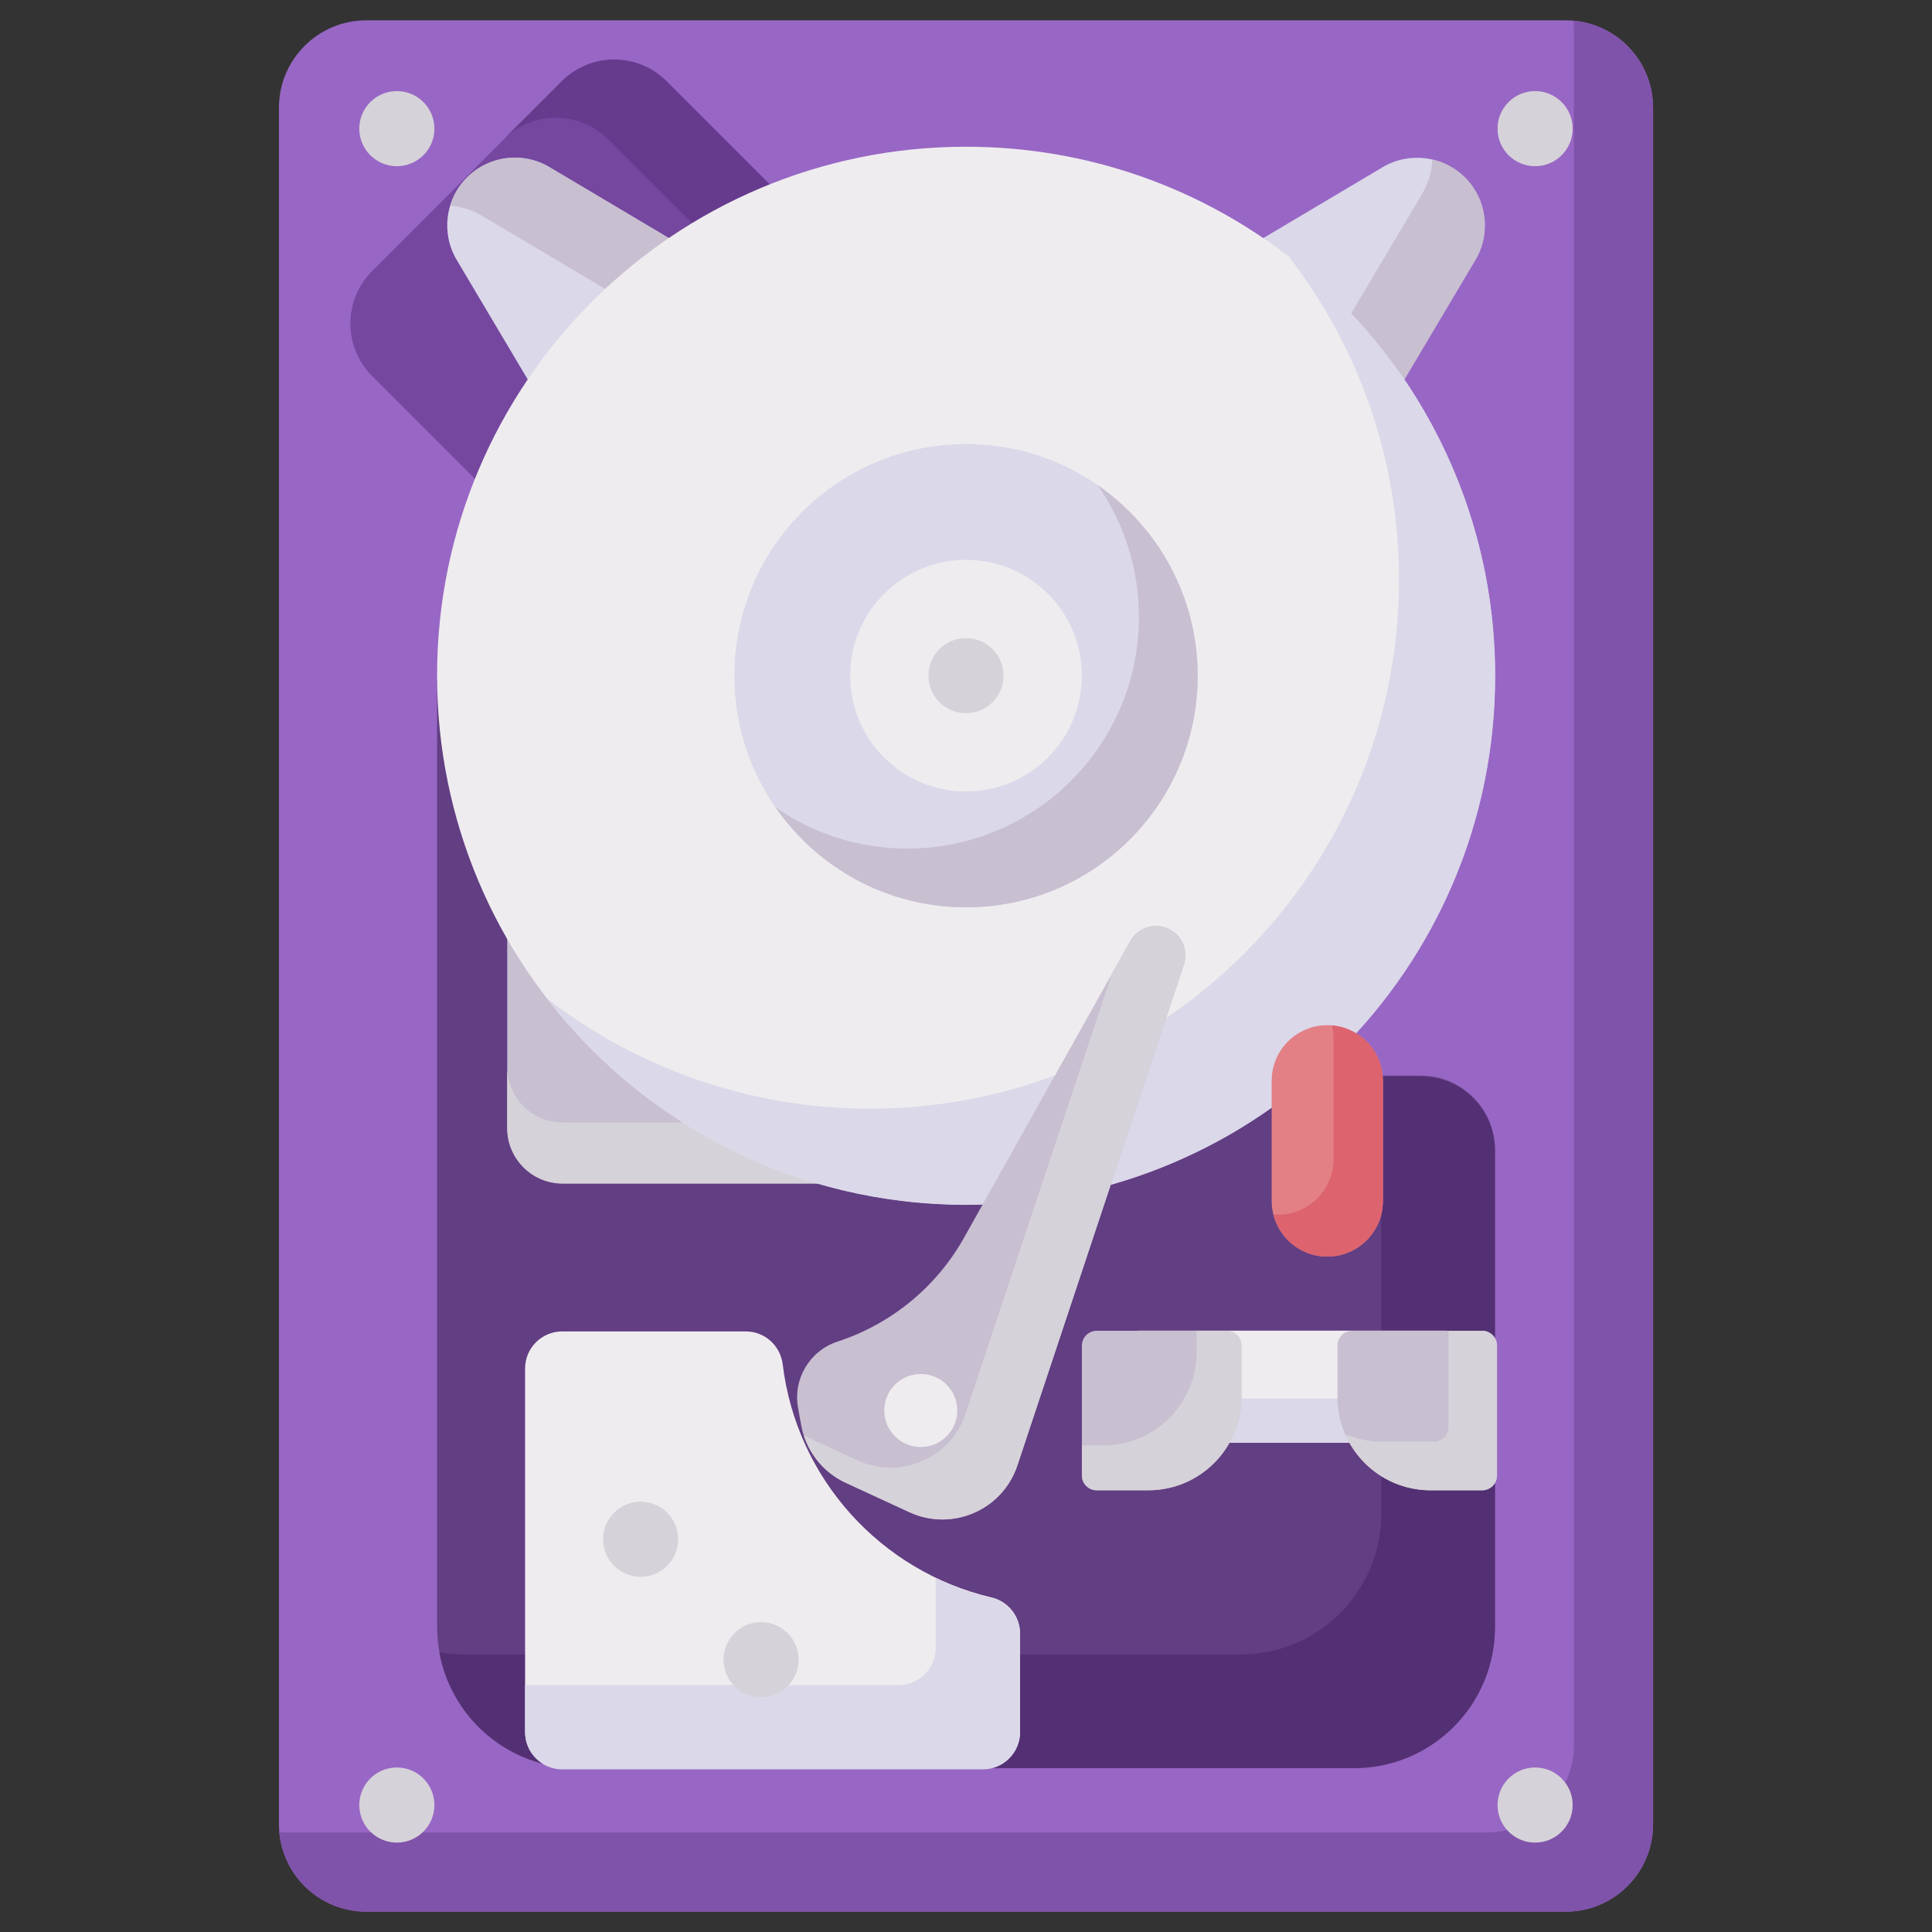 <?xml version="1.0" encoding="UTF-8" standalone="no" ?>
<!DOCTYPE svg PUBLIC "-//W3C//DTD SVG 1.1//EN" "http://www.w3.org/Graphics/SVG/1.1/DTD/svg11.dtd">
<svg xmlns="http://www.w3.org/2000/svg" xmlns:xlink="http://www.w3.org/1999/xlink" version="1.1" width="500" height="500" viewBox="0 0 500 500" xml:space="preserve">
<rect x="0" y="0" width="500" height="500" fill="#333333" stroke="none"/>
<desc>Created with Fabric.js 4.6.0</desc>
<defs>
</defs>
<g transform="matrix(0.96 0 0 0.96 250 250)" id="Fvdqg10uivv0reO49mIUE"  >
<path style="stroke: none; stroke-width: 1; stroke-dasharray: none; stroke-linecap: butt; stroke-dashoffset: 0; stroke-linejoin: miter; stroke-miterlimit: 4; fill: rgb(152,103,197); fill-rule: nonzero; opacity: 1;" vector-effect="non-scaling-stroke"  transform=" translate(-254.93, -254.93)" d="M 416.609 509.866 L 93.257 509.866 C 80.255 509.866 69.715 499.326 69.715 486.324 L 69.715 23.542 C 69.714 10.54 80.255 -2.842170943040401e-14 93.257 -2.842170943040401e-14 L 416.61 -2.842170943040401e-14 C 429.612 -2.842170943040401e-14 440.152 10.54 440.152 23.542 L 440.152 486.323 C 440.152 499.326 429.612 509.866 416.609 509.866 z" stroke-linecap="round" />
</g>
<g transform="matrix(0.96 0 0 0.96 250.05 250.05)" id="ZW2GzBHSa9hxwGdnio6DH"  >
<path style="stroke: none; stroke-width: 1; stroke-dasharray: none; stroke-linecap: butt; stroke-dashoffset: 0; stroke-linejoin: miter; stroke-miterlimit: 4; fill: rgb(128,83,170); fill-rule: nonzero; opacity: 1;" vector-effect="non-scaling-stroke"  transform=" translate(-254.98, -254.98)" d="M 418.703 0.098 C 418.764 0.788 418.801 1.486 418.801 2.192 L 418.801 464.973 C 418.801 477.975 408.261 488.515 395.259 488.515 L 71.906 488.515 C 71.2 488.515 70.503 488.478 69.812 488.417 C 70.872 500.438 80.961 509.866 93.257 509.866 L 416.61 509.866 C 429.612 509.866 440.152 499.326 440.152 486.324 L 440.152 23.542 C 440.152 11.246 430.724 1.158 418.703 0.098 z" stroke-linecap="round" />
</g>
<g transform="matrix(0.96 0 0 0.96 146.7 71.56)" id="raUljc5X4G9oMY4k_8HDe"  >
<path style="stroke: none; stroke-width: 1; stroke-dasharray: none; stroke-linecap: butt; stroke-dashoffset: 0; stroke-linejoin: miter; stroke-miterlimit: 4; fill: rgb(117,71,159); fill-rule: nonzero; opacity: 1;" vector-effect="non-scaling-stroke"  transform=" translate(-147.82, -69.91)" d="M 206.184 48.946 L 126.857 128.273 L 95.318 96.734 C 87.508 88.924 87.508 76.26 95.318 68.45 L 146.36 17.408 C 154.17 9.598 166.834 9.598 174.644 17.408 z" stroke-linecap="round" />
</g>
<g transform="matrix(0.96 0 0 0.96 166.56 40.88)" id="-9x95ljF2d0Hw5m0umUiz"  >
<path style="stroke: none; stroke-width: 1; stroke-dasharray: none; stroke-linecap: butt; stroke-dashoffset: 0; stroke-linejoin: miter; stroke-miterlimit: 4; fill: rgb(102,59,142); fill-rule: nonzero; opacity: 1;" vector-effect="non-scaling-stroke"  transform=" translate(-168.42, -38.1)" d="M 174.645 17.407 C 166.835 9.597 154.171 9.597 146.361 17.407 L 130.647 33.121 C 138.457 25.311 151.121 25.311 158.931 33.121 L 190.47 64.66 L 206.184 48.946 z" stroke-linecap="round" />
</g>
<g transform="matrix(0.96 0 0 0.96 250 316.44)" id="AunKsl_aHD51vS5AcID__"  >
<path style="stroke: none; stroke-width: 1; stroke-dasharray: none; stroke-linecap: butt; stroke-dashoffset: 0; stroke-linejoin: miter; stroke-miterlimit: 4; fill: rgb(98,62,131); fill-rule: nonzero; opacity: 1;" vector-effect="non-scaling-stroke"  transform=" translate(-254.93, -323.83)" d="M 192.725 284.179 L 192.725 177.022 L 112.339 177.022 L 112.339 432.632 C 112.339 453.619 129.352 470.632 150.339 470.632 L 359.527 470.632 C 380.514 470.632 397.527 453.619 397.527 432.632 L 397.527 304.179 C 397.527 293.133 388.573 284.179 377.527 284.179 z" stroke-linecap="round" />
</g>
<g transform="matrix(0.96 0 0 0.96 250.3 368.12)" id="e-RG025hN0svA5bP1esVm"  >
<path style="stroke: none; stroke-width: 1; stroke-dasharray: none; stroke-linecap: butt; stroke-dashoffset: 0; stroke-linejoin: miter; stroke-miterlimit: 4; fill: rgb(83,48,115); fill-rule: nonzero; opacity: 1;" vector-effect="non-scaling-stroke"  transform=" translate(-255.24, -377.41)" d="M 377.527 284.179 L 366.881 284.179 L 366.881 401.986 C 366.881 422.973 349.868 439.986 328.881 439.986 L 119.694 439.986 C 117.391 439.986 115.139 439.77 112.949 439.377 C 116.134 457.144 131.657 470.632 150.34 470.632 L 359.528 470.632 C 380.515 470.632 397.528 453.619 397.528 432.632 L 397.528 304.179 C 397.527 293.133 388.572 284.179 377.527 284.179 z" stroke-linecap="round" />
</g>
<g transform="matrix(0.96 0 0 0.96 199.94 401.17)" id="TX5X3ztDBZvYHWzF-IQ31"  >
<path style="stroke: none; stroke-width: 1; stroke-dasharray: none; stroke-linecap: butt; stroke-dashoffset: 0; stroke-linejoin: miter; stroke-miterlimit: 4; fill: rgb(239,236,239); fill-rule: nonzero; opacity: 1;" vector-effect="non-scaling-stroke"  transform=" translate(-203.03, -411.67)" d="M 262.043 424.421 C 232.302 417.455 209.494 392.485 205.771 361.627 C 205.16 356.562 200.936 352.714 195.835 352.714 L 146.314 352.714 C 140.791 352.714 136.314 357.191 136.314 362.714 L 136.314 460.633 C 136.314 466.156 140.791 470.633 146.314 470.633 L 259.752 470.633 C 265.275 470.633 269.752 466.156 269.752 460.633 L 269.752 434.147 C 269.751 429.507 266.559 425.478 262.043 424.421 z" stroke-linecap="round" />
</g>
<g transform="matrix(0.96 0 0 0.96 199.94 433.18)" id="2bei7ZSTqHW8Cp9WRB2P8"  >
<path style="stroke: none; stroke-width: 1; stroke-dasharray: none; stroke-linecap: butt; stroke-dashoffset: 0; stroke-linejoin: miter; stroke-miterlimit: 4; fill: rgb(219,216,233); fill-rule: nonzero; opacity: 1;" vector-effect="non-scaling-stroke"  transform=" translate(-203.03, -444.87)" d="M 262.043 424.421 C 256.793 423.191 251.765 421.39 247.014 419.105 L 247.014 437.895 C 247.014 443.418 242.537 447.895 237.014 447.895 L 136.313 447.895 L 136.313 460.632 C 136.313 466.155 140.79 470.632 146.313 470.632 L 259.751 470.632 C 265.274 470.632 269.751 466.155 269.751 460.632 L 269.751 434.146 C 269.751 429.507 266.559 425.479 262.043 424.421 z" stroke-linecap="round" />
</g>
<g transform="matrix(0.96 0 0 0.96 148.48 73.57)" id="YR1V6ZnkWi7Zfqv9Cb3Zk"  >
<path style="stroke: none; stroke-width: 1; stroke-dasharray: none; stroke-linecap: butt; stroke-dashoffset: 0; stroke-linejoin: miter; stroke-miterlimit: 4; fill: rgb(219,216,233); fill-rule: nonzero; opacity: 1;" vector-effect="non-scaling-stroke"  transform=" translate(-149.68, -72)" d="M 120.912 43.235 C 115.019 49.128 113.874 58.268 118.13 65.433 L 142.295 106.106 L 183.782 64.619 L 143.11 40.454 C 135.945 36.197 126.805 37.342 120.912 43.235 z" stroke-linecap="round" />
</g>
<g transform="matrix(0.96 0 0 0.96 148.87 60.81)" id="NSXr6xSmVIZ4YL5p4mabE"  >
<path style="stroke: none; stroke-width: 1; stroke-dasharray: none; stroke-linecap: butt; stroke-dashoffset: 0; stroke-linejoin: miter; stroke-miterlimit: 4; fill: rgb(200,191,209); fill-rule: nonzero; opacity: 1;" vector-effect="non-scaling-stroke"  transform=" translate(-150.07, -58.77)" d="M 124.987 53.623 L 168.767 79.634 L 183.783 64.618 L 143.11 40.454 C 135.945 36.197 126.805 37.342 120.912 43.235 C 118.736 45.411 117.213 48.03 116.364 50.828 C 119.341 51.107 122.288 52.019 124.987 53.623 z" stroke-linecap="round" />
</g>
<g transform="matrix(0.96 0 0 0.96 351.5 73.57)" id="b0WKv-QuxPcxnEMcvDu5i"  >
<path style="stroke: none; stroke-width: 1; stroke-dasharray: none; stroke-linecap: butt; stroke-dashoffset: 0; stroke-linejoin: miter; stroke-miterlimit: 4; fill: rgb(219,216,233); fill-rule: nonzero; opacity: 1;" vector-effect="non-scaling-stroke"  transform=" translate(-360.19, -72)" d="M 388.954 43.235 C 394.847 49.128 395.992 58.268 391.735 65.433 L 367.57 106.106 L 326.083 64.619 L 366.756 40.454 C 373.921 36.197 383.061 37.342 388.954 43.235 z" stroke-linecap="round" />
</g>
<g transform="matrix(0.96 0 0 0.96 363.97 73.8)" id="__tHZyopP84StzSfjL3KO"  >
<path style="stroke: none; stroke-width: 1; stroke-dasharray: none; stroke-linecap: butt; stroke-dashoffset: 0; stroke-linejoin: miter; stroke-miterlimit: 4; fill: rgb(200,191,209); fill-rule: nonzero; opacity: 1;" vector-effect="non-scaling-stroke"  transform=" translate(-373.11, -72.24)" d="M 388.954 43.235 C 386.462 40.743 383.388 39.111 380.13 38.366 C 379.95 41.621 379.013 44.863 377.262 47.811 L 351.924 90.458 L 367.571 106.105 L 391.736 65.432 C 395.993 58.268 394.847 49.128 388.954 43.235 z" stroke-linecap="round" />
</g>
<g transform="matrix(0.96 0 0 0.96 181.38 270.41)" id="oEwd-KpYpUeme-RC6iEaK"  >
<path style="stroke: none; stroke-width: 1; stroke-dasharray: none; stroke-linecap: butt; stroke-dashoffset: 0; stroke-linejoin: miter; stroke-miterlimit: 4; fill: rgb(200,191,209); fill-rule: nonzero; opacity: 1;" vector-effect="non-scaling-stroke"  transform=" translate(-183.78, -276.09)" d="M 235.983 313.407 L 146.517 313.407 C 138.269 313.407 131.582 306.72 131.582 298.472 L 131.582 238.782 L 235.983 238.782 z" stroke-linecap="round" />
</g>
<g transform="matrix(0.96 0 0 0.96 181.38 291.24)" id="P45cutcWSvZJB8-MYc_SO"  >
<path style="stroke: none; stroke-width: 1; stroke-dasharray: none; stroke-linecap: butt; stroke-dashoffset: 0; stroke-linejoin: miter; stroke-miterlimit: 4; fill: rgb(214,210,217); fill-rule: nonzero; opacity: 1;" vector-effect="non-scaling-stroke"  transform=" translate(-183.78, -297.7)" d="M 131.582 281.983 L 131.582 298.473 C 131.582 306.721 138.269 313.408 146.517 313.408 L 235.983 313.408 L 235.983 296.918 L 146.517 296.918 C 138.269 296.918 131.582 290.231 131.582 281.983 z" stroke-linecap="round" />
</g>
<g transform="matrix(0.96 0 0 0.96 250 174.86)" id="jzs3nGSurbSLobZu8hNc4"  >
<path style="stroke: none; stroke-width: 1; stroke-dasharray: none; stroke-linecap: butt; stroke-dashoffset: 0; stroke-linejoin: miter; stroke-miterlimit: 4; fill: rgb(239,236,239); fill-rule: nonzero; opacity: 1;" vector-effect="non-scaling-stroke"  transform=" translate(-254.93, -177.02)" d="M 397.527 177.022 C 397.527 255.774 333.686 319.616 254.933 319.616 C 176.18 319.616 112.339 255.775 112.339 177.022 C 112.339 98.269 176.181 34.429 254.933 34.429 C 287.855 34.429 318.17 45.586 342.306 64.325 C 342.306 64.325 354.44 78.003 360.188 84.422 C 364.459 89.191 369.413 91.755 373.019 97.069 C 388.489 119.871 397.527 147.391 397.527 177.022 z" stroke-linecap="round" />
</g>
<g transform="matrix(0.96 0 0 0.96 264.29 189.15)" id="Yyluka7_FmgNazb9WdvD9"  >
<path style="stroke: none; stroke-width: 1; stroke-dasharray: none; stroke-linecap: butt; stroke-dashoffset: 0; stroke-linejoin: miter; stroke-miterlimit: 4; fill: rgb(219,216,233); fill-rule: nonzero; opacity: 1;" vector-effect="non-scaling-stroke"  transform=" translate(-269.75, -191.84)" d="M 341.954 64.064 C 360.532 88.143 371.59 118.321 371.59 151.085 C 371.59 229.837 307.749 293.679 228.996 293.679 C 196.231 293.679 166.054 282.621 141.975 264.043 C 168.05 297.839 208.945 319.615 254.933 319.615 C 333.685 319.615 397.527 255.774 397.527 177.021 C 397.527 131.035 375.751 90.139 341.954 64.064 z" stroke-linecap="round" />
</g>
<g transform="matrix(0.96 0 0 0.96 250 174.86)" id="7fTi2NZQGsbEq9RwLPKmN"  >
<path style="stroke: none; stroke-width: 1; stroke-dasharray: none; stroke-linecap: butt; stroke-dashoffset: 0; stroke-linejoin: miter; stroke-miterlimit: 4; fill: rgb(219,216,233); fill-rule: nonzero; opacity: 1;" vector-effect="non-scaling-stroke"  transform=" translate(-254.93, -177.02)" d="M 254.933 114.585 C 220.45 114.585 192.495 142.539 192.495 177.023 C 192.495 211.507 220.449 239.461 254.933 239.461 C 289.417 239.461 317.371 211.507 317.371 177.023 C 317.371 142.539 289.416 114.585 254.933 114.585 z M 254.933 208.241 C 237.691 208.241 223.714 194.264 223.714 177.022 C 223.714 159.78 237.691 145.803 254.933 145.803 C 272.175 145.803 286.152 159.78 286.152 177.022 C 286.152 194.264 272.175 208.241 254.933 208.241 z" stroke-linecap="round" />
</g>
<g transform="matrix(0.96 0 0 0.96 255.35 180.21)" id="zKGi_P4SqbJjCsc-Lzgip"  >
<path style="stroke: none; stroke-width: 1; stroke-dasharray: none; stroke-linecap: butt; stroke-dashoffset: 0; stroke-linejoin: miter; stroke-miterlimit: 4; fill: rgb(200,191,209); fill-rule: nonzero; opacity: 1;" vector-effect="non-scaling-stroke"  transform=" translate(-260.48, -182.57)" d="M 290.437 125.671 C 297.421 135.753 301.523 147.982 301.523 161.175 C 301.523 195.658 273.569 223.613 239.086 223.613 C 225.893 223.613 213.664 219.511 203.582 212.527 C 214.852 228.797 233.643 239.461 254.933 239.461 C 289.416 239.461 317.371 211.507 317.371 177.023 C 317.371 155.732 306.707 136.941 290.437 125.671 z" stroke-linecap="round" />
</g>
<g transform="matrix(0.96 0 0 0.96 250 174.86)" id="M2ilMC2uSuTA4Jfg9wpj4"  >
<path style="stroke: none; stroke-width: 1; stroke-dasharray: none; stroke-linecap: butt; stroke-dashoffset: 0; stroke-linejoin: miter; stroke-miterlimit: 4; fill: rgb(214,210,217); fill-rule: nonzero; opacity: 1;" vector-effect="non-scaling-stroke"  transform=" translate(-10.13, -10.13)" d="M 0 10.125 C 0 4.533 4.533 0 10.125 0 C 15.717 0 20.25 4.533 20.25 10.125 C 20.25 15.717 15.717 20.25 10.125 20.25 C 4.533 20.25 0 15.717 0 10.125 z" stroke-linecap="round" />
</g>
<g transform="matrix(0.96 0 0 0.96 165.8 398.36)" id="zGRs5kO8XhXvgLgwlf2ng"  >
<path style="stroke: none; stroke-width: 1; stroke-dasharray: none; stroke-linecap: butt; stroke-dashoffset: 0; stroke-linejoin: miter; stroke-miterlimit: 4; fill: rgb(214,210,217); fill-rule: nonzero; opacity: 1;" vector-effect="non-scaling-stroke"  transform=" translate(-10.13, -10.13)" d="M 0 10.125 C 0 4.533 4.533 0 10.125 0 C 15.717 0 20.25 4.533 20.25 10.125 C 20.25 15.717 15.717 20.25 10.125 20.25 C 4.533 20.25 0 15.717 0 10.125 z" stroke-linecap="round" />
</g>
<g transform="matrix(0.96 0 0 0.96 196.97 429.53)" id="AVoYyFWifecPe4SEXntPm"  >
<path style="stroke: none; stroke-width: 1; stroke-dasharray: none; stroke-linecap: butt; stroke-dashoffset: 0; stroke-linejoin: miter; stroke-miterlimit: 4; fill: rgb(214,210,217); fill-rule: nonzero; opacity: 1;" vector-effect="non-scaling-stroke"  transform=" translate(-10.13, -10.13)" d="M 0 10.125 C 0 4.533 4.533 0 10.125 0 C 15.717 0 20.25 4.533 20.25 10.125 C 20.25 15.717 15.717 20.25 10.125 20.25 C 4.533 20.25 0 15.717 0 10.125 z" stroke-linecap="round" />
</g>
<g transform="matrix(0.96 0 0 0.96 102.71 467.15)" id="iU_u4DM3haVZg0aq7ZCcv"  >
<path style="stroke: none; stroke-width: 1; stroke-dasharray: none; stroke-linecap: butt; stroke-dashoffset: 0; stroke-linejoin: miter; stroke-miterlimit: 4; fill: rgb(214,210,217); fill-rule: nonzero; opacity: 1;" vector-effect="non-scaling-stroke"  transform=" translate(-10.13, -10.13)" d="M 0 10.125 C 0 4.533 4.533 0 10.125 0 C 15.717 0 20.25 4.533 20.25 10.125 C 20.25 15.717 15.717 20.25 10.125 20.25 C 4.533 20.25 0 15.717 0 10.125 z" stroke-linecap="round" />
</g>
<g transform="matrix(0.96 0 0 0.96 397.29 467.15)" id="ltG77FlCr6y7DJ4YKACM-"  >
<path style="stroke: none; stroke-width: 1; stroke-dasharray: none; stroke-linecap: butt; stroke-dashoffset: 0; stroke-linejoin: miter; stroke-miterlimit: 4; fill: rgb(214,210,217); fill-rule: nonzero; opacity: 1;" vector-effect="non-scaling-stroke"  transform=" translate(-10.13, -10.13)" d="M 0 10.125 C 0 4.533 4.533 0 10.125 0 C 15.717 0 20.25 4.533 20.25 10.125 C 20.25 15.717 15.717 20.25 10.125 20.25 C 4.533 20.25 0 15.717 0 10.125 z" stroke-linecap="round" />
</g>
<g transform="matrix(0.96 0 0 0.96 102.71 33.3)" id="i5bmGEcuK8q3Mr-EOJJF_"  >
<path style="stroke: none; stroke-width: 1; stroke-dasharray: none; stroke-linecap: butt; stroke-dashoffset: 0; stroke-linejoin: miter; stroke-miterlimit: 4; fill: rgb(214,210,217); fill-rule: nonzero; opacity: 1;" vector-effect="non-scaling-stroke"  transform=" translate(-10.13, -10.13)" d="M 0 10.125 C 0 4.533 4.533 0 10.125 0 C 15.717 0 20.25 4.533 20.25 10.125 C 20.25 15.717 15.717 20.25 10.125 20.25 C 4.533 20.25 0 15.717 0 10.125 z" stroke-linecap="round" />
</g>
<g transform="matrix(0.96 0 0 0.96 397.29 33.3)" id="xQgAXPwy2yUEcbTBmGk7g"  >
<path style="stroke: none; stroke-width: 1; stroke-dasharray: none; stroke-linecap: butt; stroke-dashoffset: 0; stroke-linejoin: miter; stroke-miterlimit: 4; fill: rgb(214,210,217); fill-rule: nonzero; opacity: 1;" vector-effect="non-scaling-stroke"  transform=" translate(-10.13, -10.13)" d="M 0 10.125 C 0 4.533 4.533 0 10.125 0 C 15.717 0 20.25 4.533 20.25 10.125 C 20.25 15.717 15.717 20.25 10.125 20.25 C 4.533 20.25 0 15.717 0 10.125 z" stroke-linecap="round" />
</g>
<g transform="matrix(0.96 0 0 0.96 334.4 358.86)" id="4UlbwhbPnwdfVKhqTidTl"  >
<path style="stroke: none; stroke-width: 1; stroke-dasharray: none; stroke-linecap: butt; stroke-dashoffset: 0; stroke-linejoin: miter; stroke-miterlimit: 4; fill: rgb(239,236,239); fill-rule: nonzero; opacity: 1;" vector-effect="non-scaling-stroke"  transform=" translate(-342.45, -367.81)" d="M 300.751 352.714 L 384.152 352.714 L 384.152 382.898 L 300.751 382.898 z" stroke-linecap="round" />
</g>
<g transform="matrix(0.96 0 0 0.96 334.4 367.67)" id="yJSJjFZxX20KuneRALy9D"  >
<path style="stroke: none; stroke-width: 1; stroke-dasharray: none; stroke-linecap: butt; stroke-dashoffset: 0; stroke-linejoin: miter; stroke-miterlimit: 4; fill: rgb(219,216,233); fill-rule: nonzero; opacity: 1;" vector-effect="non-scaling-stroke"  transform=" translate(-342.45, -376.94)" d="M 300.751 370.991 L 384.152 370.991 L 384.152 382.897 L 300.751 382.897 z" stroke-linecap="round" />
</g>
<g transform="matrix(0.96 0 0 0.96 300.63 365.04)" id="oscPBWd7tEklFWaPDtnzh"  >
<path style="stroke: none; stroke-width: 1; stroke-dasharray: none; stroke-linecap: butt; stroke-dashoffset: 0; stroke-linejoin: miter; stroke-miterlimit: 4; fill: rgb(200,191,209); fill-rule: nonzero; opacity: 1;" vector-effect="non-scaling-stroke"  transform=" translate(-307.43, -374.21)" d="M 303.851 395.712 L 289.933 395.712 C 287.724 395.712 285.933 393.921 285.933 391.712 L 285.933 356.714 C 285.933 354.505 287.724 352.714 289.933 352.714 L 324.931 352.714 C 327.14 352.714 328.931 354.505 328.931 356.714 L 328.931 370.632 C 328.931 384.483 317.702 395.712 303.851 395.712 z" stroke-linecap="round" />
</g>
<g transform="matrix(0.96 0 0 0.96 300.63 365.04)" id="yDEBkmNVyL4m0ovJrbqL3"  >
<path style="stroke: none; stroke-width: 1; stroke-dasharray: none; stroke-linecap: butt; stroke-dashoffset: 0; stroke-linejoin: miter; stroke-miterlimit: 4; fill: rgb(214,210,217); fill-rule: nonzero; opacity: 1;" vector-effect="non-scaling-stroke"  transform=" translate(-307.43, -374.21)" d="M 324.931 352.714 L 316.837 352.714 L 316.837 358.538 C 316.837 372.39 305.608 383.618 291.757 383.618 L 285.933 383.618 L 285.933 391.712 C 285.933 393.921 287.724 395.712 289.933 395.712 L 303.851 395.712 C 317.703 395.712 328.931 384.483 328.931 370.632 L 328.931 356.714 C 328.931 354.504 327.14 352.714 324.931 352.714 z" stroke-linecap="round" />
</g>
<g transform="matrix(0.96 0 0 0.96 366.78 365.04)" id="HT9ir0r1Q75cr0d0tm5Mo"  >
<path style="stroke: none; stroke-width: 1; stroke-dasharray: none; stroke-linecap: butt; stroke-dashoffset: 0; stroke-linejoin: miter; stroke-miterlimit: 4; fill: rgb(200,191,209); fill-rule: nonzero; opacity: 1;" vector-effect="non-scaling-stroke"  transform=" translate(-376.03, -374.21)" d="M 379.609 395.712 L 393.527 395.712 C 395.736 395.712 397.527 393.921 397.527 391.712 L 397.527 356.714 C 397.527 354.505 395.736 352.714 393.527 352.714 L 358.529 352.714 C 356.32 352.714 354.529 354.505 354.529 356.714 L 354.529 370.632 C 354.529 384.483 365.757 395.712 379.609 395.712 z" stroke-linecap="round" />
</g>
<g transform="matrix(0.96 0 0 0.96 367.77 365.04)" id="HnIK7IQ2aGl_GDENlvTl5"  >
<path style="stroke: none; stroke-width: 1; stroke-dasharray: none; stroke-linecap: butt; stroke-dashoffset: 0; stroke-linejoin: miter; stroke-miterlimit: 4; fill: rgb(214,210,217); fill-rule: nonzero; opacity: 1;" vector-effect="non-scaling-stroke"  transform=" translate(-377.05, -374.21)" d="M 393.527 352.714 L 384.432 352.714 L 384.432 378.618 C 384.432 380.827 382.641 382.618 380.432 382.618 L 366.514 382.618 C 362.983 382.618 359.625 381.885 356.578 380.569 C 360.427 389.477 369.288 395.713 379.609 395.713 L 393.527 395.713 C 395.736 395.713 397.527 393.922 397.527 391.713 L 397.527 356.715 C 397.527 354.504 395.736 352.714 393.527 352.714 z" stroke-linecap="round" />
</g>
<g transform="matrix(0.96 0 0 0.96 256.54 316.44)" id="V3GJFJaX52ckZ24NoXYNs"  >
<path style="stroke: none; stroke-width: 1; stroke-dasharray: none; stroke-linecap: butt; stroke-dashoffset: 0; stroke-linejoin: miter; stroke-miterlimit: 4; fill: rgb(200,191,209); fill-rule: nonzero; opacity: 1;" vector-effect="non-scaling-stroke"  transform=" translate(-261.72, -323.83)" d="M 209.628 373.713 L 210.473 378.399 C 211.705 385.232 216.192 391.034 222.496 393.944 L 239.639 401.86 C 251.162 407.181 264.751 401.298 268.756 389.255 L 313.653 254.262 C 315.134 249.81 312.448 245.052 307.87 244.02 C 304.446 243.248 300.921 244.818 299.205 247.88 L 254.386 327.856 C 246.94 341.143 234.768 351.142 220.289 355.866 C 212.777 358.318 208.226 365.937 209.628 373.713 z" stroke-linecap="round" />
</g>
<g transform="matrix(0.96 0 0 0.96 257.41 316.44)" id="rG_qXy2DFIhYsXT6zhWkQ"  >
<path style="stroke: none; stroke-width: 1; stroke-dasharray: none; stroke-linecap: butt; stroke-dashoffset: 0; stroke-linejoin: miter; stroke-miterlimit: 4; fill: rgb(214,210,217); fill-rule: nonzero; opacity: 1;" vector-effect="non-scaling-stroke"  transform=" translate(-262.62, -323.83)" d="M 307.87 244.02 C 304.446 243.248 300.921 244.818 299.205 247.88 L 294.18 256.847 L 254.788 375.287 C 250.783 387.33 237.194 393.213 225.671 387.892 L 211.186 381.203 C 213.006 386.798 217.076 391.441 222.496 393.943 L 239.639 401.859 C 251.162 407.18 264.751 401.297 268.756 389.254 L 313.653 254.261 C 315.133 249.81 312.447 245.052 307.87 244.02 z" stroke-linecap="round" />
</g>
<g transform="matrix(0.96 0 0 0.96 238.3 365.04)" id="7EA77_UtE_bkKmwhEkhxX"  >
<path style="stroke: none; stroke-width: 1; stroke-dasharray: none; stroke-linecap: butt; stroke-dashoffset: 0; stroke-linejoin: miter; stroke-miterlimit: 4; fill: rgb(239,236,239); fill-rule: nonzero; opacity: 1;" vector-effect="non-scaling-stroke"  transform=" translate(-9.85, -9.85)" d="M 0 9.845 C 0 4.408 4.408 0 9.845 0 C 15.282 0 19.69 4.408 19.69 9.845 C 19.69 15.282 15.282 19.69 9.845 19.69 C 4.408 19.69 0 15.282 0 9.845 z" stroke-linecap="round" />
</g>
<g transform="matrix(0.96 0 0 0.96 343.5 295.26)" id="ONL6HGyYBlpj47SG-vupb"  >
<path style="stroke: none; stroke-width: 1; stroke-dasharray: none; stroke-linecap: butt; stroke-dashoffset: 0; stroke-linejoin: miter; stroke-miterlimit: 4; fill: rgb(226,128,134); fill-rule: nonzero; opacity: 1;" vector-effect="non-scaling-stroke"  transform=" translate(-351.89, -301.87)" d="M 351.891 333.06 C 343.612 333.06 336.901 326.349 336.901 318.07 L 336.901 285.667 C 336.901 277.388 343.612 270.677 351.891 270.677 C 360.17 270.677 366.881 277.388 366.881 285.667 L 366.881 318.07 C 366.881 326.349 360.17 333.06 351.891 333.06 z" stroke-linecap="round" />
</g>
<g transform="matrix(0.96 0 0 0.96 343.73 295.3)" id="NYBVSPSBYX2zBShruiyja"  >
<path style="stroke: none; stroke-width: 1; stroke-dasharray: none; stroke-linecap: butt; stroke-dashoffset: 0; stroke-linejoin: miter; stroke-miterlimit: 4; fill: rgb(221,99,110); fill-rule: nonzero; opacity: 1;" vector-effect="non-scaling-stroke"  transform=" translate(-352.12, -301.9)" d="M 353.118 270.741 C 353.407 271.904 353.578 273.113 353.578 274.365 L 353.578 306.768 C 353.578 315.047 346.867 321.758 338.588 321.758 C 338.174 321.758 337.767 321.729 337.362 321.696 C 338.985 328.22 344.865 333.062 351.892 333.062 C 360.171 333.062 366.882 326.351 366.882 318.072 L 366.882 285.669 C 366.881 277.804 360.821 271.366 353.118 270.741 z" stroke-linecap="round" />
</g>
</svg>